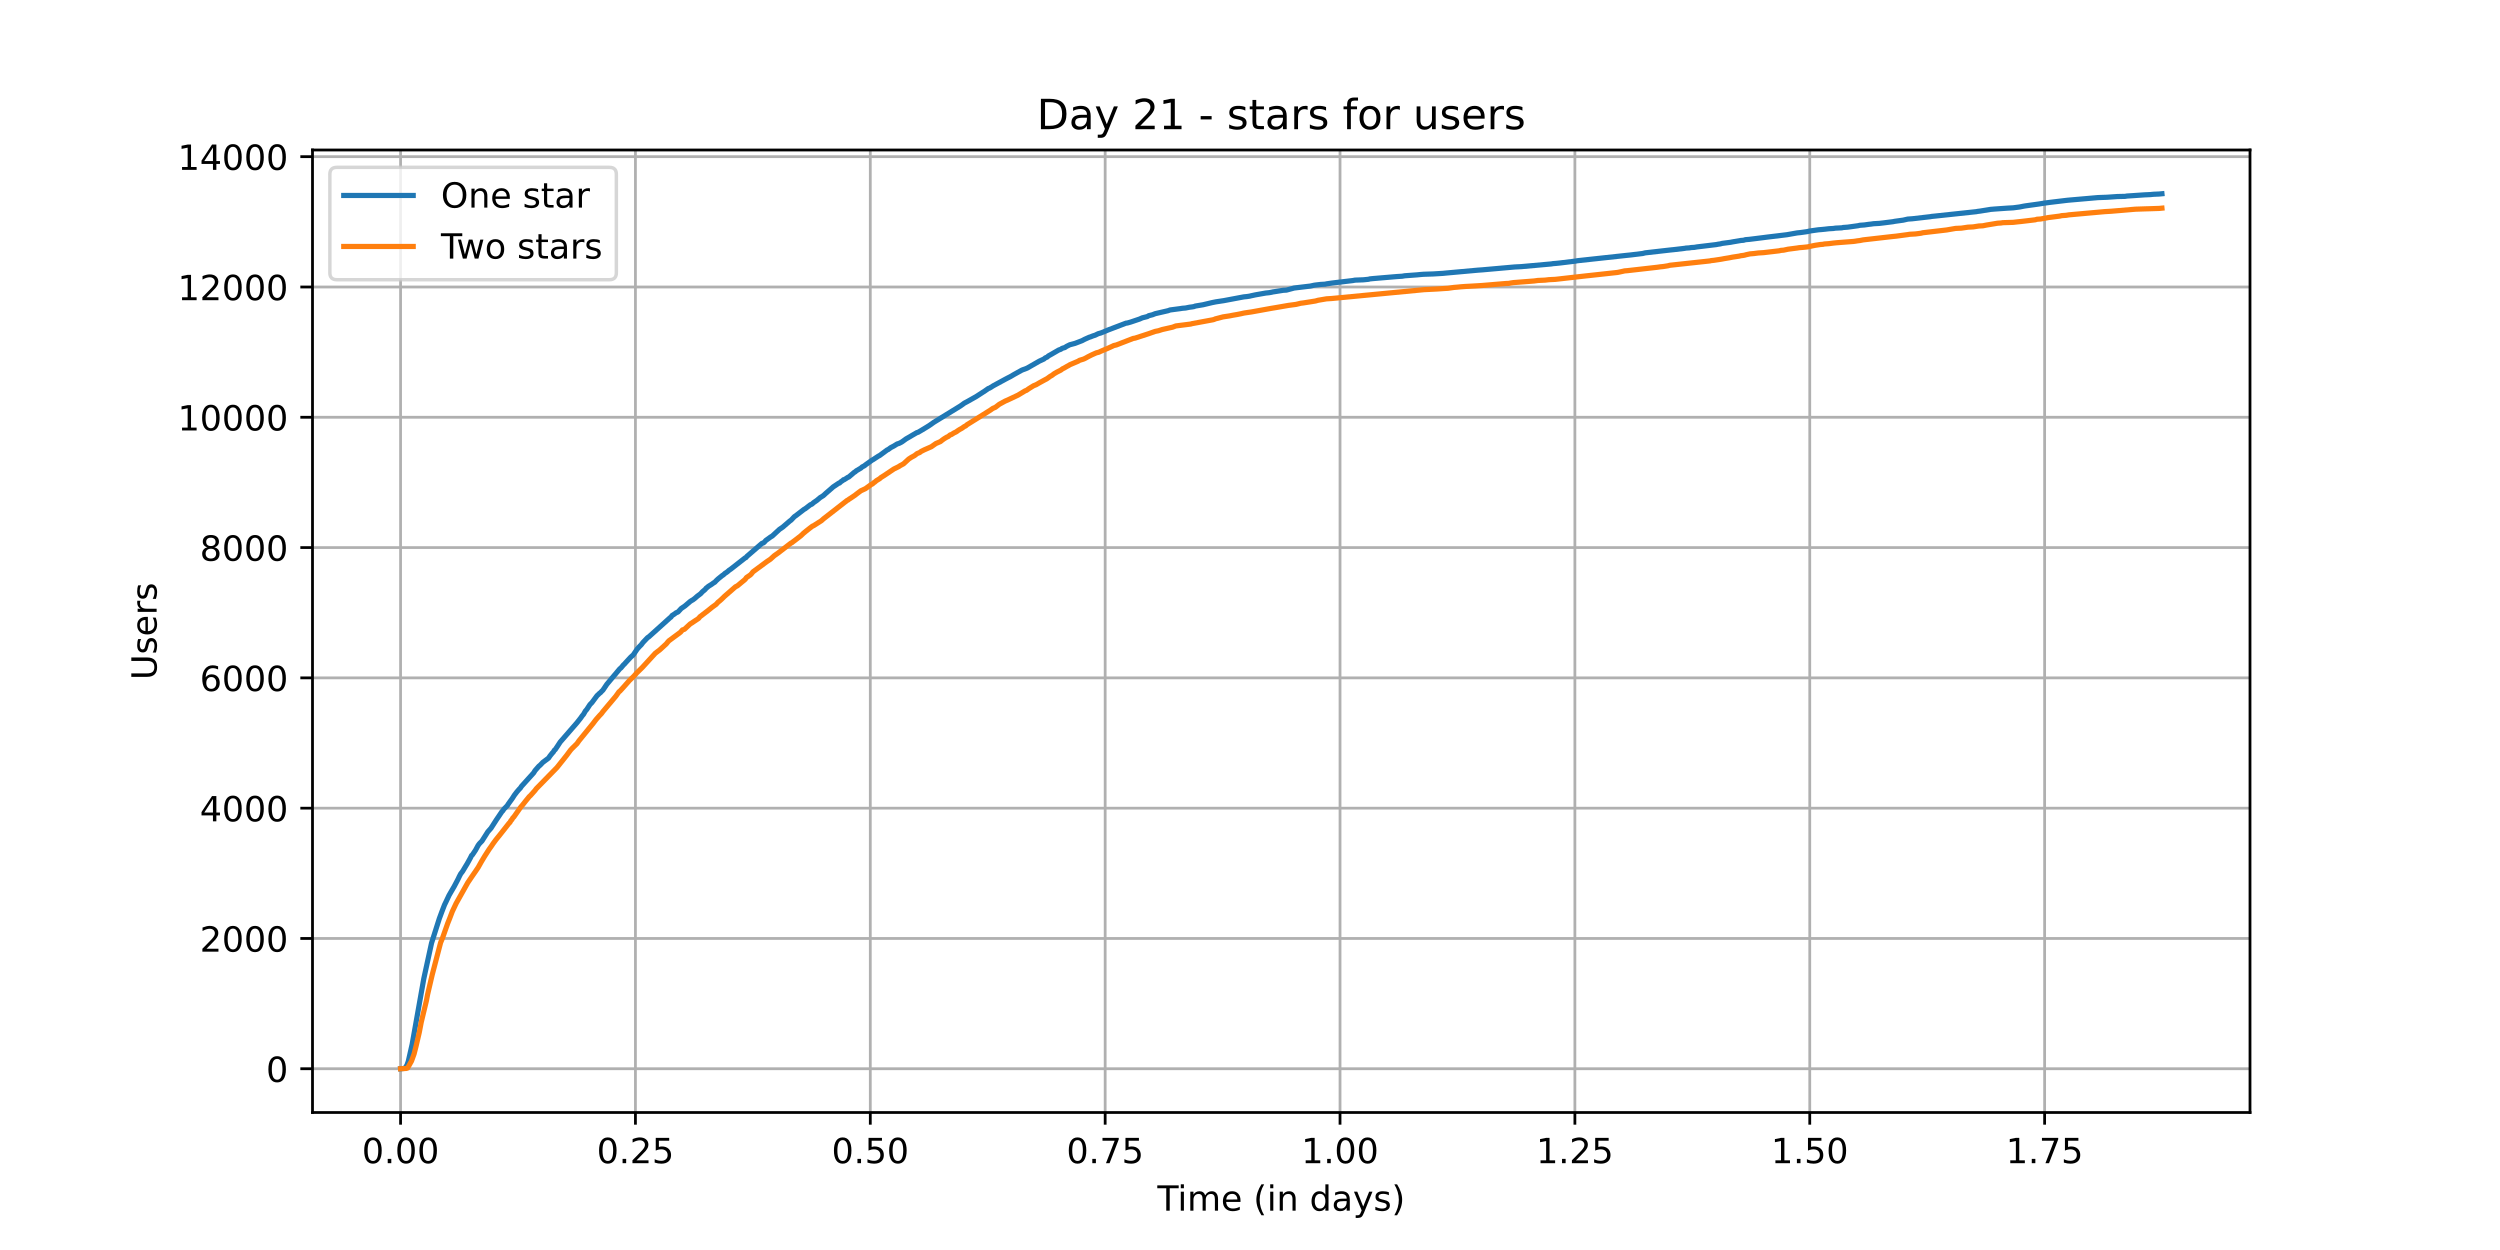 <?xml version="1.0" encoding="utf-8" standalone="no"?>
<!DOCTYPE svg PUBLIC "-//W3C//DTD SVG 1.1//EN"
  "http://www.w3.org/Graphics/SVG/1.1/DTD/svg11.dtd">
<!-- Created with matplotlib (https://matplotlib.org/) -->
<svg height="360pt" version="1.1" viewBox="0 0 720 360" width="720pt" xmlns="http://www.w3.org/2000/svg" xmlns:xlink="http://www.w3.org/1999/xlink">
 <defs>
  <style type="text/css">*{stroke-linecap:butt;stroke-linejoin:round;}</style>
 </defs>
 <g id="figure_1">
  <g id="patch_1">
   <path d="M 0 360 
L 720 360 
L 720 0 
L 0 0 
z
" style="fill:#ffffff;"/>
  </g>
  <g id="axes_1">
   <g id="patch_2">
    <path d="M 90 320.4 
L 648 320.4 
L 648 43.2 
L 90 43.2 
z
" style="fill:#ffffff;"/>
   </g>
   <g id="matplotlib.axis_1">
    <g id="xtick_1">
     <g id="line2d_1">
      <path clip-path="url(#pff029eeca9)" d="M 115.364 320.4 
L 115.364 43.2 
" style="fill:none;stroke:#b0b0b0;stroke-linecap:square;stroke-width:0.8;"/>
     </g>
     <g id="line2d_2">
      <defs>
       <path d="M 0 0 
L 0 3.5 
" id="mf39e1a2fac" style="stroke:#000000;stroke-width:0.8;"/>
      </defs>
      <g>
       <use style="stroke:#000000;stroke-width:0.8;" x="115.364" xlink:href="#mf39e1a2fac" y="320.4"/>
      </g>
     </g>
     <g id="text_1">
      <!-- 0.00 -->
      <g transform="translate(104.231 334.998)scale(0.1 -0.1)">
       <defs>
        <path d="M 31.781 66.406 
Q 24.172 66.406 20.328 58.906 
Q 16.5 51.422 16.5 36.375 
Q 16.5 21.391 20.328 13.891 
Q 24.172 6.391 31.781 6.391 
Q 39.453 6.391 43.281 13.891 
Q 47.125 21.391 47.125 36.375 
Q 47.125 51.422 43.281 58.906 
Q 39.453 66.406 31.781 66.406 
z
M 31.781 74.219 
Q 44.047 74.219 50.516 64.516 
Q 56.984 54.828 56.984 36.375 
Q 56.984 17.969 50.516 8.266 
Q 44.047 -1.422 31.781 -1.422 
Q 19.531 -1.422 13.062 8.266 
Q 6.594 17.969 6.594 36.375 
Q 6.594 54.828 13.062 64.516 
Q 19.531 74.219 31.781 74.219 
z
" id="DejaVuSans-48"/>
        <path d="M 10.688 12.406 
L 21 12.406 
L 21 0 
L 10.688 0 
z
" id="DejaVuSans-46"/>
       </defs>
       <use xlink:href="#DejaVuSans-48"/>
       <use x="63.623" xlink:href="#DejaVuSans-46"/>
       <use x="95.41" xlink:href="#DejaVuSans-48"/>
       <use x="159.033" xlink:href="#DejaVuSans-48"/>
      </g>
     </g>
    </g>
    <g id="xtick_2">
     <g id="line2d_3">
      <path clip-path="url(#pff029eeca9)" d="M 183.005 320.4 
L 183.005 43.2 
" style="fill:none;stroke:#b0b0b0;stroke-linecap:square;stroke-width:0.8;"/>
     </g>
     <g id="line2d_4">
      <g>
       <use style="stroke:#000000;stroke-width:0.8;" x="183.005" xlink:href="#mf39e1a2fac" y="320.4"/>
      </g>
     </g>
     <g id="text_2">
      <!-- 0.25 -->
      <g transform="translate(171.872 334.998)scale(0.1 -0.1)">
       <defs>
        <path d="M 19.188 8.297 
L 53.609 8.297 
L 53.609 0 
L 7.328 0 
L 7.328 8.297 
Q 12.938 14.109 22.625 23.891 
Q 32.328 33.688 34.812 36.531 
Q 39.547 41.844 41.422 45.531 
Q 43.312 49.219 43.312 52.781 
Q 43.312 58.594 39.234 62.25 
Q 35.156 65.922 28.609 65.922 
Q 23.969 65.922 18.812 64.312 
Q 13.672 62.703 7.812 59.422 
L 7.812 69.391 
Q 13.766 71.781 18.938 73 
Q 24.125 74.219 28.422 74.219 
Q 39.75 74.219 46.484 68.547 
Q 53.219 62.891 53.219 53.422 
Q 53.219 48.922 51.531 44.891 
Q 49.859 40.875 45.406 35.406 
Q 44.188 33.984 37.641 27.219 
Q 31.109 20.453 19.188 8.297 
z
" id="DejaVuSans-50"/>
        <path d="M 10.797 72.906 
L 49.516 72.906 
L 49.516 64.594 
L 19.828 64.594 
L 19.828 46.734 
Q 21.969 47.469 24.109 47.828 
Q 26.266 48.188 28.422 48.188 
Q 40.625 48.188 47.75 41.5 
Q 54.891 34.812 54.891 23.391 
Q 54.891 11.625 47.562 5.094 
Q 40.234 -1.422 26.906 -1.422 
Q 22.312 -1.422 17.547 -0.641 
Q 12.797 0.141 7.719 1.703 
L 7.719 11.625 
Q 12.109 9.234 16.797 8.062 
Q 21.484 6.891 26.703 6.891 
Q 35.156 6.891 40.078 11.328 
Q 45.016 15.766 45.016 23.391 
Q 45.016 31 40.078 35.438 
Q 35.156 39.891 26.703 39.891 
Q 22.75 39.891 18.812 39.016 
Q 14.891 38.141 10.797 36.281 
z
" id="DejaVuSans-53"/>
       </defs>
       <use xlink:href="#DejaVuSans-48"/>
       <use x="63.623" xlink:href="#DejaVuSans-46"/>
       <use x="95.41" xlink:href="#DejaVuSans-50"/>
       <use x="159.033" xlink:href="#DejaVuSans-53"/>
      </g>
     </g>
    </g>
    <g id="xtick_3">
     <g id="line2d_5">
      <path clip-path="url(#pff029eeca9)" d="M 250.646 320.4 
L 250.646 43.2 
" style="fill:none;stroke:#b0b0b0;stroke-linecap:square;stroke-width:0.8;"/>
     </g>
     <g id="line2d_6">
      <g>
       <use style="stroke:#000000;stroke-width:0.8;" x="250.646" xlink:href="#mf39e1a2fac" y="320.4"/>
      </g>
     </g>
     <g id="text_3">
      <!-- 0.50 -->
      <g transform="translate(239.513 334.998)scale(0.1 -0.1)">
       <use xlink:href="#DejaVuSans-48"/>
       <use x="63.623" xlink:href="#DejaVuSans-46"/>
       <use x="95.41" xlink:href="#DejaVuSans-53"/>
       <use x="159.033" xlink:href="#DejaVuSans-48"/>
      </g>
     </g>
    </g>
    <g id="xtick_4">
     <g id="line2d_7">
      <path clip-path="url(#pff029eeca9)" d="M 318.287 320.4 
L 318.287 43.2 
" style="fill:none;stroke:#b0b0b0;stroke-linecap:square;stroke-width:0.8;"/>
     </g>
     <g id="line2d_8">
      <g>
       <use style="stroke:#000000;stroke-width:0.8;" x="318.287" xlink:href="#mf39e1a2fac" y="320.4"/>
      </g>
     </g>
     <g id="text_4">
      <!-- 0.75 -->
      <g transform="translate(307.154 334.998)scale(0.1 -0.1)">
       <defs>
        <path d="M 8.203 72.906 
L 55.078 72.906 
L 55.078 68.703 
L 28.609 0 
L 18.312 0 
L 43.219 64.594 
L 8.203 64.594 
z
" id="DejaVuSans-55"/>
       </defs>
       <use xlink:href="#DejaVuSans-48"/>
       <use x="63.623" xlink:href="#DejaVuSans-46"/>
       <use x="95.41" xlink:href="#DejaVuSans-55"/>
       <use x="159.033" xlink:href="#DejaVuSans-53"/>
      </g>
     </g>
    </g>
    <g id="xtick_5">
     <g id="line2d_9">
      <path clip-path="url(#pff029eeca9)" d="M 385.927 320.4 
L 385.927 43.2 
" style="fill:none;stroke:#b0b0b0;stroke-linecap:square;stroke-width:0.8;"/>
     </g>
     <g id="line2d_10">
      <g>
       <use style="stroke:#000000;stroke-width:0.8;" x="385.927" xlink:href="#mf39e1a2fac" y="320.4"/>
      </g>
     </g>
     <g id="text_5">
      <!-- 1.00 -->
      <g transform="translate(374.795 334.998)scale(0.1 -0.1)">
       <defs>
        <path d="M 12.406 8.297 
L 28.516 8.297 
L 28.516 63.922 
L 10.984 60.406 
L 10.984 69.391 
L 28.422 72.906 
L 38.281 72.906 
L 38.281 8.297 
L 54.391 8.297 
L 54.391 0 
L 12.406 0 
z
" id="DejaVuSans-49"/>
       </defs>
       <use xlink:href="#DejaVuSans-49"/>
       <use x="63.623" xlink:href="#DejaVuSans-46"/>
       <use x="95.41" xlink:href="#DejaVuSans-48"/>
       <use x="159.033" xlink:href="#DejaVuSans-48"/>
      </g>
     </g>
    </g>
    <g id="xtick_6">
     <g id="line2d_11">
      <path clip-path="url(#pff029eeca9)" d="M 453.568 320.4 
L 453.568 43.2 
" style="fill:none;stroke:#b0b0b0;stroke-linecap:square;stroke-width:0.8;"/>
     </g>
     <g id="line2d_12">
      <g>
       <use style="stroke:#000000;stroke-width:0.8;" x="453.568" xlink:href="#mf39e1a2fac" y="320.4"/>
      </g>
     </g>
     <g id="text_6">
      <!-- 1.25 -->
      <g transform="translate(442.436 334.998)scale(0.1 -0.1)">
       <use xlink:href="#DejaVuSans-49"/>
       <use x="63.623" xlink:href="#DejaVuSans-46"/>
       <use x="95.41" xlink:href="#DejaVuSans-50"/>
       <use x="159.033" xlink:href="#DejaVuSans-53"/>
      </g>
     </g>
    </g>
    <g id="xtick_7">
     <g id="line2d_13">
      <path clip-path="url(#pff029eeca9)" d="M 521.209 320.4 
L 521.209 43.2 
" style="fill:none;stroke:#b0b0b0;stroke-linecap:square;stroke-width:0.8;"/>
     </g>
     <g id="line2d_14">
      <g>
       <use style="stroke:#000000;stroke-width:0.8;" x="521.209" xlink:href="#mf39e1a2fac" y="320.4"/>
      </g>
     </g>
     <g id="text_7">
      <!-- 1.50 -->
      <g transform="translate(510.077 334.998)scale(0.1 -0.1)">
       <use xlink:href="#DejaVuSans-49"/>
       <use x="63.623" xlink:href="#DejaVuSans-46"/>
       <use x="95.41" xlink:href="#DejaVuSans-53"/>
       <use x="159.033" xlink:href="#DejaVuSans-48"/>
      </g>
     </g>
    </g>
    <g id="xtick_8">
     <g id="line2d_15">
      <path clip-path="url(#pff029eeca9)" d="M 588.85 320.4 
L 588.85 43.2 
" style="fill:none;stroke:#b0b0b0;stroke-linecap:square;stroke-width:0.8;"/>
     </g>
     <g id="line2d_16">
      <g>
       <use style="stroke:#000000;stroke-width:0.8;" x="588.85" xlink:href="#mf39e1a2fac" y="320.4"/>
      </g>
     </g>
     <g id="text_8">
      <!-- 1.75 -->
      <g transform="translate(577.718 334.998)scale(0.1 -0.1)">
       <use xlink:href="#DejaVuSans-49"/>
       <use x="63.623" xlink:href="#DejaVuSans-46"/>
       <use x="95.41" xlink:href="#DejaVuSans-55"/>
       <use x="159.033" xlink:href="#DejaVuSans-53"/>
      </g>
     </g>
    </g>
    <g id="text_9">
     <!-- Time (in days) -->
     <g transform="translate(333.327 348.677)scale(0.1 -0.1)">
      <defs>
       <path d="M -0.297 72.906 
L 61.375 72.906 
L 61.375 64.594 
L 35.5 64.594 
L 35.5 0 
L 25.594 0 
L 25.594 64.594 
L -0.297 64.594 
z
" id="DejaVuSans-84"/>
       <path d="M 9.422 54.688 
L 18.406 54.688 
L 18.406 0 
L 9.422 0 
z
M 9.422 75.984 
L 18.406 75.984 
L 18.406 64.594 
L 9.422 64.594 
z
" id="DejaVuSans-105"/>
       <path d="M 52 44.188 
Q 55.375 50.25 60.062 53.125 
Q 64.75 56 71.094 56 
Q 79.641 56 84.281 50.016 
Q 88.922 44.047 88.922 33.016 
L 88.922 0 
L 79.891 0 
L 79.891 32.719 
Q 79.891 40.578 77.094 44.375 
Q 74.312 48.188 68.609 48.188 
Q 61.625 48.188 57.562 43.547 
Q 53.516 38.922 53.516 30.906 
L 53.516 0 
L 44.484 0 
L 44.484 32.719 
Q 44.484 40.625 41.703 44.406 
Q 38.922 48.188 33.109 48.188 
Q 26.219 48.188 22.156 43.531 
Q 18.109 38.875 18.109 30.906 
L 18.109 0 
L 9.078 0 
L 9.078 54.688 
L 18.109 54.688 
L 18.109 46.188 
Q 21.188 51.219 25.484 53.609 
Q 29.781 56 35.688 56 
Q 41.656 56 45.828 52.969 
Q 50 49.953 52 44.188 
z
" id="DejaVuSans-109"/>
       <path d="M 56.203 29.594 
L 56.203 25.203 
L 14.891 25.203 
Q 15.484 15.922 20.484 11.062 
Q 25.484 6.203 34.422 6.203 
Q 39.594 6.203 44.453 7.469 
Q 49.312 8.734 54.109 11.281 
L 54.109 2.781 
Q 49.266 0.734 44.188 -0.344 
Q 39.109 -1.422 33.891 -1.422 
Q 20.797 -1.422 13.156 6.188 
Q 5.516 13.812 5.516 26.812 
Q 5.516 40.234 12.766 48.109 
Q 20.016 56 32.328 56 
Q 43.359 56 49.781 48.891 
Q 56.203 41.797 56.203 29.594 
z
M 47.219 32.234 
Q 47.125 39.594 43.094 43.984 
Q 39.062 48.391 32.422 48.391 
Q 24.906 48.391 20.391 44.141 
Q 15.875 39.891 15.188 32.172 
z
" id="DejaVuSans-101"/>
       <path id="DejaVuSans-32"/>
       <path d="M 31 75.875 
Q 24.469 64.656 21.281 53.656 
Q 18.109 42.672 18.109 31.391 
Q 18.109 20.125 21.312 9.062 
Q 24.516 -2 31 -13.188 
L 23.188 -13.188 
Q 15.875 -1.703 12.234 9.375 
Q 8.594 20.453 8.594 31.391 
Q 8.594 42.281 12.203 53.312 
Q 15.828 64.359 23.188 75.875 
z
" id="DejaVuSans-40"/>
       <path d="M 54.891 33.016 
L 54.891 0 
L 45.906 0 
L 45.906 32.719 
Q 45.906 40.484 42.875 44.328 
Q 39.844 48.188 33.797 48.188 
Q 26.516 48.188 22.312 43.547 
Q 18.109 38.922 18.109 30.906 
L 18.109 0 
L 9.078 0 
L 9.078 54.688 
L 18.109 54.688 
L 18.109 46.188 
Q 21.344 51.125 25.703 53.562 
Q 30.078 56 35.797 56 
Q 45.219 56 50.047 50.172 
Q 54.891 44.344 54.891 33.016 
z
" id="DejaVuSans-110"/>
       <path d="M 45.406 46.391 
L 45.406 75.984 
L 54.391 75.984 
L 54.391 0 
L 45.406 0 
L 45.406 8.203 
Q 42.578 3.328 38.25 0.953 
Q 33.938 -1.422 27.875 -1.422 
Q 17.969 -1.422 11.734 6.484 
Q 5.516 14.406 5.516 27.297 
Q 5.516 40.188 11.734 48.094 
Q 17.969 56 27.875 56 
Q 33.938 56 38.25 53.625 
Q 42.578 51.266 45.406 46.391 
z
M 14.797 27.297 
Q 14.797 17.391 18.875 11.75 
Q 22.953 6.109 30.078 6.109 
Q 37.203 6.109 41.297 11.75 
Q 45.406 17.391 45.406 27.297 
Q 45.406 37.203 41.297 42.844 
Q 37.203 48.484 30.078 48.484 
Q 22.953 48.484 18.875 42.844 
Q 14.797 37.203 14.797 27.297 
z
" id="DejaVuSans-100"/>
       <path d="M 34.281 27.484 
Q 23.391 27.484 19.188 25 
Q 14.984 22.516 14.984 16.5 
Q 14.984 11.719 18.141 8.906 
Q 21.297 6.109 26.703 6.109 
Q 34.188 6.109 38.703 11.406 
Q 43.219 16.703 43.219 25.484 
L 43.219 27.484 
z
M 52.203 31.203 
L 52.203 0 
L 43.219 0 
L 43.219 8.297 
Q 40.141 3.328 35.547 0.953 
Q 30.953 -1.422 24.312 -1.422 
Q 15.922 -1.422 10.953 3.297 
Q 6 8.016 6 15.922 
Q 6 25.141 12.172 29.828 
Q 18.359 34.516 30.609 34.516 
L 43.219 34.516 
L 43.219 35.406 
Q 43.219 41.609 39.141 45 
Q 35.062 48.391 27.688 48.391 
Q 23 48.391 18.547 47.266 
Q 14.109 46.141 10.016 43.891 
L 10.016 52.203 
Q 14.938 54.109 19.578 55.047 
Q 24.219 56 28.609 56 
Q 40.484 56 46.344 49.844 
Q 52.203 43.703 52.203 31.203 
z
" id="DejaVuSans-97"/>
       <path d="M 32.172 -5.078 
Q 28.375 -14.844 24.75 -17.812 
Q 21.141 -20.797 15.094 -20.797 
L 7.906 -20.797 
L 7.906 -13.281 
L 13.188 -13.281 
Q 16.891 -13.281 18.938 -11.516 
Q 21 -9.766 23.484 -3.219 
L 25.094 0.875 
L 2.984 54.688 
L 12.5 54.688 
L 29.594 11.922 
L 46.688 54.688 
L 56.203 54.688 
z
" id="DejaVuSans-121"/>
       <path d="M 44.281 53.078 
L 44.281 44.578 
Q 40.484 46.531 36.375 47.5 
Q 32.281 48.484 27.875 48.484 
Q 21.188 48.484 17.844 46.438 
Q 14.5 44.391 14.5 40.281 
Q 14.5 37.156 16.891 35.375 
Q 19.281 33.594 26.516 31.984 
L 29.594 31.297 
Q 39.156 29.25 43.188 25.516 
Q 47.219 21.781 47.219 15.094 
Q 47.219 7.469 41.188 3.016 
Q 35.156 -1.422 24.609 -1.422 
Q 20.219 -1.422 15.453 -0.562 
Q 10.688 0.297 5.422 2 
L 5.422 11.281 
Q 10.406 8.688 15.234 7.391 
Q 20.062 6.109 24.812 6.109 
Q 31.156 6.109 34.562 8.281 
Q 37.984 10.453 37.984 14.406 
Q 37.984 18.062 35.516 20.016 
Q 33.062 21.969 24.703 23.781 
L 21.578 24.516 
Q 13.234 26.266 9.516 29.906 
Q 5.812 33.547 5.812 39.891 
Q 5.812 47.609 11.281 51.797 
Q 16.75 56 26.812 56 
Q 31.781 56 36.172 55.266 
Q 40.578 54.547 44.281 53.078 
z
" id="DejaVuSans-115"/>
       <path d="M 8.016 75.875 
L 15.828 75.875 
Q 23.141 64.359 26.781 53.312 
Q 30.422 42.281 30.422 31.391 
Q 30.422 20.453 26.781 9.375 
Q 23.141 -1.703 15.828 -13.188 
L 8.016 -13.188 
Q 14.5 -2 17.703 9.062 
Q 20.906 20.125 20.906 31.391 
Q 20.906 42.672 17.703 53.656 
Q 14.5 64.656 8.016 75.875 
z
" id="DejaVuSans-41"/>
      </defs>
      <use xlink:href="#DejaVuSans-84"/>
      <use x="57.959" xlink:href="#DejaVuSans-105"/>
      <use x="85.742" xlink:href="#DejaVuSans-109"/>
      <use x="183.154" xlink:href="#DejaVuSans-101"/>
      <use x="244.678" xlink:href="#DejaVuSans-32"/>
      <use x="276.465" xlink:href="#DejaVuSans-40"/>
      <use x="315.479" xlink:href="#DejaVuSans-105"/>
      <use x="343.262" xlink:href="#DejaVuSans-110"/>
      <use x="406.641" xlink:href="#DejaVuSans-32"/>
      <use x="438.428" xlink:href="#DejaVuSans-100"/>
      <use x="501.904" xlink:href="#DejaVuSans-97"/>
      <use x="563.184" xlink:href="#DejaVuSans-121"/>
      <use x="622.363" xlink:href="#DejaVuSans-115"/>
      <use x="674.463" xlink:href="#DejaVuSans-41"/>
     </g>
    </g>
   </g>
   <g id="matplotlib.axis_2">
    <g id="ytick_1">
     <g id="line2d_17">
      <path clip-path="url(#pff029eeca9)" d="M 90 307.8 
L 648 307.8 
" style="fill:none;stroke:#b0b0b0;stroke-linecap:square;stroke-width:0.8;"/>
     </g>
     <g id="line2d_18">
      <defs>
       <path d="M 0 0 
L -3.5 0 
" id="ma359868585" style="stroke:#000000;stroke-width:0.8;"/>
      </defs>
      <g>
       <use style="stroke:#000000;stroke-width:0.8;" x="90" xlink:href="#ma359868585" y="307.8"/>
      </g>
     </g>
     <g id="text_10">
      <!-- 0 -->
      <g transform="translate(76.638 311.599)scale(0.1 -0.1)">
       <use xlink:href="#DejaVuSans-48"/>
      </g>
     </g>
    </g>
    <g id="ytick_2">
     <g id="line2d_19">
      <path clip-path="url(#pff029eeca9)" d="M 90 270.275 
L 648 270.275 
" style="fill:none;stroke:#b0b0b0;stroke-linecap:square;stroke-width:0.8;"/>
     </g>
     <g id="line2d_20">
      <g>
       <use style="stroke:#000000;stroke-width:0.8;" x="90" xlink:href="#ma359868585" y="270.275"/>
      </g>
     </g>
     <g id="text_11">
      <!-- 2000 -->
      <g transform="translate(57.55 274.074)scale(0.1 -0.1)">
       <use xlink:href="#DejaVuSans-50"/>
       <use x="63.623" xlink:href="#DejaVuSans-48"/>
       <use x="127.246" xlink:href="#DejaVuSans-48"/>
       <use x="190.869" xlink:href="#DejaVuSans-48"/>
      </g>
     </g>
    </g>
    <g id="ytick_3">
     <g id="line2d_21">
      <path clip-path="url(#pff029eeca9)" d="M 90 232.75 
L 648 232.75 
" style="fill:none;stroke:#b0b0b0;stroke-linecap:square;stroke-width:0.8;"/>
     </g>
     <g id="line2d_22">
      <g>
       <use style="stroke:#000000;stroke-width:0.8;" x="90" xlink:href="#ma359868585" y="232.75"/>
      </g>
     </g>
     <g id="text_12">
      <!-- 4000 -->
      <g transform="translate(57.55 236.549)scale(0.1 -0.1)">
       <defs>
        <path d="M 37.797 64.312 
L 12.891 25.391 
L 37.797 25.391 
z
M 35.203 72.906 
L 47.609 72.906 
L 47.609 25.391 
L 58.016 25.391 
L 58.016 17.188 
L 47.609 17.188 
L 47.609 0 
L 37.797 0 
L 37.797 17.188 
L 4.891 17.188 
L 4.891 26.703 
z
" id="DejaVuSans-52"/>
       </defs>
       <use xlink:href="#DejaVuSans-52"/>
       <use x="63.623" xlink:href="#DejaVuSans-48"/>
       <use x="127.246" xlink:href="#DejaVuSans-48"/>
       <use x="190.869" xlink:href="#DejaVuSans-48"/>
      </g>
     </g>
    </g>
    <g id="ytick_4">
     <g id="line2d_23">
      <path clip-path="url(#pff029eeca9)" d="M 90 195.225 
L 648 195.225 
" style="fill:none;stroke:#b0b0b0;stroke-linecap:square;stroke-width:0.8;"/>
     </g>
     <g id="line2d_24">
      <g>
       <use style="stroke:#000000;stroke-width:0.8;" x="90" xlink:href="#ma359868585" y="195.225"/>
      </g>
     </g>
     <g id="text_13">
      <!-- 6000 -->
      <g transform="translate(57.55 199.024)scale(0.1 -0.1)">
       <defs>
        <path d="M 33.016 40.375 
Q 26.375 40.375 22.484 35.828 
Q 18.609 31.297 18.609 23.391 
Q 18.609 15.531 22.484 10.953 
Q 26.375 6.391 33.016 6.391 
Q 39.656 6.391 43.531 10.953 
Q 47.406 15.531 47.406 23.391 
Q 47.406 31.297 43.531 35.828 
Q 39.656 40.375 33.016 40.375 
z
M 52.594 71.297 
L 52.594 62.312 
Q 48.875 64.062 45.094 64.984 
Q 41.312 65.922 37.594 65.922 
Q 27.828 65.922 22.672 59.328 
Q 17.531 52.734 16.797 39.406 
Q 19.672 43.656 24.016 45.922 
Q 28.375 48.188 33.594 48.188 
Q 44.578 48.188 50.953 41.516 
Q 57.328 34.859 57.328 23.391 
Q 57.328 12.156 50.688 5.359 
Q 44.047 -1.422 33.016 -1.422 
Q 20.359 -1.422 13.672 8.266 
Q 6.984 17.969 6.984 36.375 
Q 6.984 53.656 15.188 63.938 
Q 23.391 74.219 37.203 74.219 
Q 40.922 74.219 44.703 73.484 
Q 48.484 72.75 52.594 71.297 
z
" id="DejaVuSans-54"/>
       </defs>
       <use xlink:href="#DejaVuSans-54"/>
       <use x="63.623" xlink:href="#DejaVuSans-48"/>
       <use x="127.246" xlink:href="#DejaVuSans-48"/>
       <use x="190.869" xlink:href="#DejaVuSans-48"/>
      </g>
     </g>
    </g>
    <g id="ytick_5">
     <g id="line2d_25">
      <path clip-path="url(#pff029eeca9)" d="M 90 157.699 
L 648 157.699 
" style="fill:none;stroke:#b0b0b0;stroke-linecap:square;stroke-width:0.8;"/>
     </g>
     <g id="line2d_26">
      <g>
       <use style="stroke:#000000;stroke-width:0.8;" x="90" xlink:href="#ma359868585" y="157.699"/>
      </g>
     </g>
     <g id="text_14">
      <!-- 8000 -->
      <g transform="translate(57.55 161.499)scale(0.1 -0.1)">
       <defs>
        <path d="M 31.781 34.625 
Q 24.75 34.625 20.719 30.859 
Q 16.703 27.094 16.703 20.516 
Q 16.703 13.922 20.719 10.156 
Q 24.75 6.391 31.781 6.391 
Q 38.812 6.391 42.859 10.172 
Q 46.922 13.969 46.922 20.516 
Q 46.922 27.094 42.891 30.859 
Q 38.875 34.625 31.781 34.625 
z
M 21.922 38.812 
Q 15.578 40.375 12.031 44.719 
Q 8.5 49.078 8.5 55.328 
Q 8.5 64.062 14.719 69.141 
Q 20.953 74.219 31.781 74.219 
Q 42.672 74.219 48.875 69.141 
Q 55.078 64.062 55.078 55.328 
Q 55.078 49.078 51.531 44.719 
Q 48 40.375 41.703 38.812 
Q 48.828 37.156 52.797 32.312 
Q 56.781 27.484 56.781 20.516 
Q 56.781 9.906 50.312 4.234 
Q 43.844 -1.422 31.781 -1.422 
Q 19.734 -1.422 13.25 4.234 
Q 6.781 9.906 6.781 20.516 
Q 6.781 27.484 10.781 32.312 
Q 14.797 37.156 21.922 38.812 
z
M 18.312 54.391 
Q 18.312 48.734 21.844 45.562 
Q 25.391 42.391 31.781 42.391 
Q 38.141 42.391 41.719 45.562 
Q 45.312 48.734 45.312 54.391 
Q 45.312 60.062 41.719 63.234 
Q 38.141 66.406 31.781 66.406 
Q 25.391 66.406 21.844 63.234 
Q 18.312 60.062 18.312 54.391 
z
" id="DejaVuSans-56"/>
       </defs>
       <use xlink:href="#DejaVuSans-56"/>
       <use x="63.623" xlink:href="#DejaVuSans-48"/>
       <use x="127.246" xlink:href="#DejaVuSans-48"/>
       <use x="190.869" xlink:href="#DejaVuSans-48"/>
      </g>
     </g>
    </g>
    <g id="ytick_6">
     <g id="line2d_27">
      <path clip-path="url(#pff029eeca9)" d="M 90 120.174 
L 648 120.174 
" style="fill:none;stroke:#b0b0b0;stroke-linecap:square;stroke-width:0.8;"/>
     </g>
     <g id="line2d_28">
      <g>
       <use style="stroke:#000000;stroke-width:0.8;" x="90" xlink:href="#ma359868585" y="120.174"/>
      </g>
     </g>
     <g id="text_15">
      <!-- 10000 -->
      <g transform="translate(51.188 123.974)scale(0.1 -0.1)">
       <use xlink:href="#DejaVuSans-49"/>
       <use x="63.623" xlink:href="#DejaVuSans-48"/>
       <use x="127.246" xlink:href="#DejaVuSans-48"/>
       <use x="190.869" xlink:href="#DejaVuSans-48"/>
       <use x="254.492" xlink:href="#DejaVuSans-48"/>
      </g>
     </g>
    </g>
    <g id="ytick_7">
     <g id="line2d_29">
      <path clip-path="url(#pff029eeca9)" d="M 90 82.649 
L 648 82.649 
" style="fill:none;stroke:#b0b0b0;stroke-linecap:square;stroke-width:0.8;"/>
     </g>
     <g id="line2d_30">
      <g>
       <use style="stroke:#000000;stroke-width:0.8;" x="90" xlink:href="#ma359868585" y="82.649"/>
      </g>
     </g>
     <g id="text_16">
      <!-- 12000 -->
      <g transform="translate(51.188 86.448)scale(0.1 -0.1)">
       <use xlink:href="#DejaVuSans-49"/>
       <use x="63.623" xlink:href="#DejaVuSans-50"/>
       <use x="127.246" xlink:href="#DejaVuSans-48"/>
       <use x="190.869" xlink:href="#DejaVuSans-48"/>
       <use x="254.492" xlink:href="#DejaVuSans-48"/>
      </g>
     </g>
    </g>
    <g id="ytick_8">
     <g id="line2d_31">
      <path clip-path="url(#pff029eeca9)" d="M 90 45.124 
L 648 45.124 
" style="fill:none;stroke:#b0b0b0;stroke-linecap:square;stroke-width:0.8;"/>
     </g>
     <g id="line2d_32">
      <g>
       <use style="stroke:#000000;stroke-width:0.8;" x="90" xlink:href="#ma359868585" y="45.124"/>
      </g>
     </g>
     <g id="text_17">
      <!-- 14000 -->
      <g transform="translate(51.188 48.923)scale(0.1 -0.1)">
       <use xlink:href="#DejaVuSans-49"/>
       <use x="63.623" xlink:href="#DejaVuSans-52"/>
       <use x="127.246" xlink:href="#DejaVuSans-48"/>
       <use x="190.869" xlink:href="#DejaVuSans-48"/>
       <use x="254.492" xlink:href="#DejaVuSans-48"/>
      </g>
     </g>
    </g>
    <g id="text_18">
     <!-- Users -->
     <g transform="translate(45.108 195.801)rotate(-90)scale(0.1 -0.1)">
      <defs>
       <path d="M 8.688 72.906 
L 18.609 72.906 
L 18.609 28.609 
Q 18.609 16.891 22.844 11.734 
Q 27.094 6.594 36.625 6.594 
Q 46.094 6.594 50.344 11.734 
Q 54.594 16.891 54.594 28.609 
L 54.594 72.906 
L 64.5 72.906 
L 64.5 27.391 
Q 64.5 13.141 57.438 5.859 
Q 50.391 -1.422 36.625 -1.422 
Q 22.797 -1.422 15.734 5.859 
Q 8.688 13.141 8.688 27.391 
z
" id="DejaVuSans-85"/>
       <path d="M 41.109 46.297 
Q 39.594 47.172 37.812 47.578 
Q 36.031 48 33.891 48 
Q 26.266 48 22.188 43.047 
Q 18.109 38.094 18.109 28.812 
L 18.109 0 
L 9.078 0 
L 9.078 54.688 
L 18.109 54.688 
L 18.109 46.188 
Q 20.953 51.172 25.484 53.578 
Q 30.031 56 36.531 56 
Q 37.453 56 38.578 55.875 
Q 39.703 55.766 41.062 55.516 
z
" id="DejaVuSans-114"/>
      </defs>
      <use xlink:href="#DejaVuSans-85"/>
      <use x="73.193" xlink:href="#DejaVuSans-115"/>
      <use x="125.293" xlink:href="#DejaVuSans-101"/>
      <use x="186.816" xlink:href="#DejaVuSans-114"/>
      <use x="227.93" xlink:href="#DejaVuSans-115"/>
     </g>
    </g>
   </g>
   <g id="line2d_33">
    <path clip-path="url(#pff029eeca9)" d="M 115.364 307.8 
L 116.466 307.706 
L 116.651 307.631 
L 117.211 306.731 
L 117.584 305.68 
L 118.699 300.764 
L 122.053 281.851 
L 124.288 271.588 
L 126.524 264.552 
L 127.267 262.545 
L 128.012 260.612 
L 128.385 259.843 
L 129.315 257.873 
L 129.875 256.897 
L 130.805 255.302 
L 131.55 253.895 
L 131.923 253.182 
L 132.296 252.394 
L 132.668 251.681 
L 133.226 250.949 
L 134.156 249.392 
L 134.529 248.792 
L 135.462 247.103 
L 135.831 246.353 
L 136.019 246.24 
L 136.949 244.852 
L 137.695 243.482 
L 138.067 242.975 
L 138.813 242.206 
L 139.37 241.324 
L 139.743 240.743 
L 140.488 239.561 
L 141.418 238.51 
L 142.909 236.183 
L 144.584 233.707 
L 144.769 233.557 
L 145.141 232.994 
L 146.075 232.056 
L 146.444 231.474 
L 147.562 229.917 
L 148.123 229.035 
L 148.865 228.059 
L 149.237 227.628 
L 149.61 227.196 
L 149.798 227.046 
L 150.171 226.483 
L 153.706 222.562 
L 154.079 221.943 
L 155.197 220.667 
L 155.569 220.366 
L 156.315 219.578 
L 157.99 218.321 
L 158.363 217.758 
L 159.108 216.82 
L 159.293 216.67 
L 159.665 216.051 
L 159.85 215.957 
L 160.595 214.85 
L 161.341 213.706 
L 166.182 208.133 
L 167.3 206.707 
L 167.673 206.163 
L 168.045 205.732 
L 168.603 204.756 
L 168.975 204.343 
L 169.905 202.917 
L 170.463 202.354 
L 171.953 200.347 
L 172.326 200.009 
L 172.699 199.634 
L 172.884 199.54 
L 173.256 199.127 
L 173.629 198.771 
L 174.762 197.082 
L 178.486 192.635 
L 178.858 192.335 
L 179.604 191.435 
L 179.789 191.303 
L 180.161 190.872 
L 181.652 189.258 
L 182.397 188.583 
L 183.512 186.932 
L 184.257 186.106 
L 184.63 185.75 
L 185.187 185.018 
L 186.493 183.648 
L 186.866 183.404 
L 193.013 177.869 
L 193.198 177.775 
L 193.57 177.25 
L 193.943 177.044 
L 194.688 176.5 
L 195.061 176.331 
L 195.246 176.274 
L 196.176 175.261 
L 197.294 174.492 
L 198.784 173.216 
L 199.157 172.972 
L 199.53 172.766 
L 200.087 172.353 
L 200.832 171.696 
L 201.762 171.002 
L 202.32 170.402 
L 203.065 169.783 
L 203.438 169.314 
L 203.626 169.22 
L 203.998 168.882 
L 204.928 168.3 
L 205.486 167.888 
L 205.858 167.681 
L 206.231 167.268 
L 206.789 166.743 
L 208.091 165.692 
L 208.279 165.599 
L 208.837 165.092 
L 209.209 164.867 
L 209.582 164.585 
L 209.955 164.248 
L 210.512 163.872 
L 214.608 160.664 
L 214.796 160.608 
L 215.168 160.176 
L 215.726 159.707 
L 219.449 156.48 
L 219.822 156.386 
L 220.195 156.067 
L 220.567 155.636 
L 221.497 154.979 
L 221.87 154.697 
L 222.427 154.36 
L 224.475 152.465 
L 225.409 151.827 
L 227.457 150.063 
L 227.829 149.8 
L 228.759 148.825 
L 229.505 148.281 
L 231.553 146.705 
L 231.925 146.498 
L 233.413 145.354 
L 233.785 145.222 
L 234.346 144.735 
L 235.276 144.097 
L 236.206 143.309 
L 237.136 142.727 
L 237.881 142.033 
L 239.557 140.588 
L 239.929 140.25 
L 241.605 139.125 
L 241.793 139.106 
L 242.165 138.749 
L 242.723 138.374 
L 242.911 138.168 
L 243.095 138.168 
L 244.213 137.455 
L 244.398 137.417 
L 246.074 135.991 
L 246.261 135.916 
L 246.634 135.578 
L 247.937 134.809 
L 248.309 134.471 
L 248.867 134.19 
L 249.427 133.758 
L 249.8 133.496 
L 250.357 133.102 
L 251.103 132.558 
L 251.475 132.351 
L 252.963 131.376 
L 253.336 131.188 
L 255.571 129.537 
L 255.756 129.499 
L 256.502 128.936 
L 257.435 128.449 
L 258.365 127.867 
L 258.922 127.698 
L 259.483 127.417 
L 259.855 127.192 
L 260.97 126.385 
L 262.088 125.747 
L 262.646 125.409 
L 264.136 124.546 
L 264.324 124.546 
L 265.439 123.889 
L 266.745 123.101 
L 267.675 122.52 
L 268.978 121.6 
L 276.615 116.91 
L 277.733 116.103 
L 278.479 115.709 
L 278.851 115.502 
L 280.714 114.452 
L 281.087 114.245 
L 283.693 112.557 
L 284.626 111.9 
L 284.998 111.769 
L 286.116 111.075 
L 289.47 109.255 
L 290.216 108.861 
L 290.961 108.485 
L 292.076 107.829 
L 294.312 106.59 
L 295.805 106.027 
L 299.344 104.001 
L 300.647 103.401 
L 301.019 103.082 
L 301.58 102.838 
L 301.952 102.5 
L 302.698 102.087 
L 304.931 100.793 
L 305.491 100.605 
L 305.864 100.342 
L 306.421 100.155 
L 306.609 100.136 
L 307.166 99.761 
L 307.727 99.479 
L 308.1 99.292 
L 309.587 98.898 
L 310.52 98.541 
L 311.638 98.11 
L 312.384 97.716 
L 313.686 97.134 
L 314.059 97.021 
L 314.804 96.721 
L 315.365 96.552 
L 316.295 96.102 
L 317.04 95.896 
L 318.158 95.445 
L 319.088 95.051 
L 324.305 93.062 
L 324.678 93.025 
L 325.608 92.762 
L 328.217 91.88 
L 328.962 91.543 
L 330.449 91.167 
L 330.822 90.924 
L 331.94 90.642 
L 332.685 90.342 
L 336.409 89.479 
L 336.969 89.272 
L 339.947 88.878 
L 340.508 88.785 
L 341.438 88.71 
L 342.556 88.484 
L 343.301 88.391 
L 343.859 88.297 
L 344.231 88.147 
L 344.792 88.053 
L 346.467 87.771 
L 349.076 87.152 
L 350.194 86.927 
L 352.43 86.589 
L 358.204 85.501 
L 359.134 85.407 
L 359.879 85.295 
L 360.252 85.201 
L 361.555 84.919 
L 364.533 84.394 
L 365.463 84.3 
L 366.208 84.169 
L 366.581 84.075 
L 367.326 83.963 
L 369.562 83.606 
L 370.492 83.55 
L 372.725 82.949 
L 377.382 82.387 
L 378.499 82.143 
L 379.057 82.068 
L 380.36 81.917 
L 381.665 81.842 
L 382.038 81.749 
L 383.713 81.505 
L 389.67 80.792 
L 390.23 80.679 
L 392.651 80.585 
L 393.393 80.51 
L 394.138 80.435 
L 394.511 80.323 
L 395.441 80.229 
L 402.33 79.647 
L 403.821 79.553 
L 404.566 79.422 
L 408.105 79.159 
L 409.035 79.066 
L 409.968 78.991 
L 412.758 78.897 
L 415.552 78.728 
L 416.485 78.634 
L 425.607 77.808 
L 426.91 77.715 
L 436.22 76.889 
L 438.083 76.795 
L 446.833 76.007 
L 447.205 75.932 
L 448.135 75.857 
L 449.068 75.763 
L 453.722 75.2 
L 454.282 75.088 
L 468.431 73.549 
L 469.549 73.437 
L 473.084 73.005 
L 473.829 72.818 
L 480.904 72.011 
L 482.021 71.898 
L 485.187 71.523 
L 485.56 71.448 
L 486.49 71.392 
L 487.051 71.298 
L 487.981 71.242 
L 488.726 71.11 
L 494.31 70.435 
L 494.87 70.322 
L 495.428 70.247 
L 495.988 70.097 
L 498.406 69.778 
L 498.966 69.666 
L 501.387 69.253 
L 502.132 69.196 
L 502.69 69.028 
L 503.807 68.934 
L 507.719 68.446 
L 509.021 68.277 
L 514.608 67.602 
L 517.589 67.076 
L 518.519 66.982 
L 520.383 66.72 
L 521.313 66.513 
L 521.873 66.438 
L 523.176 66.251 
L 523.733 66.176 
L 524.667 66.101 
L 525.597 66.007 
L 526.715 65.875 
L 528.017 65.8 
L 528.578 65.707 
L 530.438 65.613 
L 530.811 65.519 
L 532.116 65.425 
L 535.095 65.012 
L 535.652 64.881 
L 536.958 64.787 
L 538.261 64.6 
L 538.818 64.543 
L 539.563 64.431 
L 541.242 64.337 
L 542.357 64.206 
L 545.153 63.849 
L 545.71 63.737 
L 548.131 63.399 
L 549.437 63.099 
L 550.74 63.005 
L 555.954 62.404 
L 556.326 62.329 
L 557.26 62.236 
L 569.178 60.96 
L 569.551 60.885 
L 570.296 60.791 
L 573.277 60.303 
L 574.395 60.209 
L 578.122 59.947 
L 579.797 59.853 
L 581.1 59.684 
L 581.66 59.609 
L 582.778 59.384 
L 583.336 59.29 
L 585.76 58.952 
L 587.247 58.746 
L 588.738 58.502 
L 590.416 58.277 
L 595.257 57.695 
L 595.815 57.639 
L 604.198 56.907 
L 606.807 56.813 
L 609.785 56.607 
L 612.02 56.551 
L 612.578 56.457 
L 614.069 56.363 
L 617.607 56.119 
L 619.286 56.044 
L 620.216 55.95 
L 621.891 55.875 
L 622.636 55.8 
L 622.636 55.8 
" style="fill:none;stroke:#1f77b4;stroke-linecap:square;stroke-width:1.5;"/>
   </g>
   <g id="line2d_34">
    <path clip-path="url(#pff029eeca9)" d="M 115.364 307.8 
L 117.023 307.706 
L 117.396 307.575 
L 118.514 305.586 
L 119.259 303.522 
L 119.817 301.327 
L 120.747 297.349 
L 121.307 294.441 
L 122.053 291.326 
L 122.798 288.231 
L 123.171 286.298 
L 124.476 280.726 
L 126.894 271.476 
L 127.454 270.125 
L 128.945 265.903 
L 129.502 264.515 
L 130.248 262.545 
L 131.366 260.181 
L 134.716 254.214 
L 135.831 252.563 
L 136.949 250.949 
L 137.695 249.842 
L 138.625 248.191 
L 139.558 246.634 
L 140.861 244.608 
L 141.606 243.557 
L 141.978 242.994 
L 142.721 241.981 
L 143.093 241.512 
L 143.839 240.592 
L 146.632 237.046 
L 146.817 236.915 
L 147.189 236.258 
L 147.377 236.108 
L 147.75 235.47 
L 147.935 235.358 
L 149.983 232.431 
L 150.543 231.774 
L 151.473 230.592 
L 152.031 229.917 
L 152.403 229.448 
L 152.776 229.11 
L 154.079 227.646 
L 154.451 227.14 
L 160.411 221.042 
L 163.204 217.533 
L 164.319 216.032 
L 164.691 215.62 
L 166.182 214.156 
L 166.739 213.349 
L 170.835 208.321 
L 171.396 207.57 
L 171.769 207.101 
L 172.699 206.051 
L 173.256 205.469 
L 173.629 204.944 
L 177.368 200.497 
L 178.301 199.184 
L 178.486 199.09 
L 179.043 198.489 
L 179.604 197.87 
L 181.279 195.975 
L 182.582 194.718 
L 183.327 193.855 
L 185.003 192.204 
L 188.729 188.132 
L 190.032 187.138 
L 191.895 185.431 
L 192.268 184.961 
L 192.64 184.549 
L 195.991 182.072 
L 196.548 181.415 
L 197.109 181.247 
L 198.784 179.689 
L 199.342 179.351 
L 199.714 179.089 
L 201.205 178.094 
L 201.578 177.625 
L 203.81 175.918 
L 205.113 174.867 
L 206.231 174.06 
L 206.789 173.441 
L 207.349 172.991 
L 207.906 172.484 
L 208.652 171.753 
L 211.818 168.995 
L 212.375 168.713 
L 214.608 166.856 
L 214.981 166.33 
L 216.099 165.58 
L 216.471 165.186 
L 216.844 164.698 
L 220.94 161.677 
L 221.313 161.433 
L 221.87 161.058 
L 222.988 160.045 
L 224.103 159.257 
L 227.829 156.386 
L 228.014 156.33 
L 228.387 156.03 
L 228.944 155.617 
L 230.619 154.322 
L 231.365 153.609 
L 232.11 152.99 
L 233.228 152.108 
L 233.973 151.545 
L 234.346 151.377 
L 236.579 149.951 
L 237.136 149.444 
L 244.026 144.078 
L 244.213 144.022 
L 244.586 143.721 
L 244.959 143.496 
L 246.261 142.614 
L 246.634 142.314 
L 247.379 141.751 
L 247.937 141.339 
L 249.239 140.738 
L 250.915 139.537 
L 251.288 139.368 
L 251.66 138.993 
L 251.848 138.918 
L 252.405 138.43 
L 253.336 137.867 
L 253.708 137.53 
L 254.641 136.948 
L 257.435 135.072 
L 258.737 134.434 
L 259.295 134.077 
L 260.225 133.571 
L 261.715 132.201 
L 262.461 131.713 
L 263.018 131.413 
L 263.391 131.207 
L 264.136 130.625 
L 264.881 130.325 
L 265.254 130.025 
L 266.184 129.556 
L 268.232 128.655 
L 269.538 127.736 
L 270.841 127.173 
L 271.401 126.722 
L 271.959 126.328 
L 272.704 125.878 
L 273.077 125.728 
L 273.634 125.259 
L 274.007 125.146 
L 274.752 124.677 
L 275.313 124.415 
L 275.87 124.021 
L 276.431 123.664 
L 276.988 123.364 
L 277.733 122.839 
L 278.106 122.67 
L 278.479 122.332 
L 285.183 118.148 
L 285.928 117.623 
L 286.674 117.304 
L 287.792 116.441 
L 289.47 115.521 
L 290.216 115.202 
L 293.194 113.795 
L 293.754 113.457 
L 294.872 112.782 
L 295.245 112.557 
L 295.617 112.425 
L 295.99 112.163 
L 296.363 111.9 
L 297.669 111.093 
L 298.414 110.793 
L 299.344 110.249 
L 301.58 109.029 
L 302.51 108.354 
L 302.883 108.166 
L 303.628 107.603 
L 304 107.397 
L 304.373 107.172 
L 305.491 106.609 
L 306.049 106.196 
L 306.421 106.027 
L 307.354 105.483 
L 307.727 105.296 
L 308.1 105.052 
L 310.52 104.02 
L 310.893 103.776 
L 311.826 103.494 
L 312.196 103.363 
L 312.756 103.082 
L 313.314 102.763 
L 314.432 102.2 
L 315.737 101.618 
L 316.483 101.431 
L 316.855 101.243 
L 317.598 100.924 
L 318.903 100.38 
L 320.391 99.704 
L 320.764 99.517 
L 321.509 99.348 
L 326.353 97.472 
L 326.911 97.378 
L 330.822 96.102 
L 332.685 95.445 
L 333.615 95.258 
L 334.733 94.901 
L 337.711 94.226 
L 338.645 93.869 
L 342.928 93.325 
L 343.301 93.213 
L 349.264 92.106 
L 349.636 92.012 
L 350.006 91.843 
L 352.242 91.261 
L 354.105 90.98 
L 355.035 90.792 
L 356.341 90.567 
L 357.459 90.342 
L 358.016 90.211 
L 358.389 90.135 
L 360.437 89.835 
L 366.023 88.822 
L 367.699 88.541 
L 371.05 87.959 
L 373.285 87.659 
L 374.588 87.34 
L 375.334 87.246 
L 377.382 86.927 
L 378.872 86.683 
L 379.617 86.477 
L 382.038 86.064 
L 383.526 85.97 
L 410.153 83.418 
L 412.016 83.325 
L 413.876 83.231 
L 414.994 83.156 
L 415.74 83.1 
L 417.042 83.024 
L 418.718 82.781 
L 419.836 82.687 
L 420.766 82.593 
L 422.068 82.499 
L 422.814 82.462 
L 425.422 82.312 
L 426.91 82.218 
L 433.614 81.655 
L 434.544 81.617 
L 435.102 81.505 
L 435.847 81.392 
L 436.78 81.317 
L 440.876 80.998 
L 441.806 80.923 
L 442.924 80.773 
L 444.972 80.679 
L 446.087 80.548 
L 447.95 80.454 
L 456.888 79.441 
L 457.445 79.385 
L 465.825 78.465 
L 466.383 78.353 
L 467.501 78.109 
L 467.873 78.015 
L 468.619 77.959 
L 477.368 76.964 
L 478.113 76.852 
L 479.043 76.758 
L 480.346 76.551 
L 480.904 76.401 
L 492.449 75.144 
L 492.822 75.05 
L 493.567 74.975 
L 495.428 74.694 
L 495.988 74.6 
L 496.545 74.488 
L 498.036 74.244 
L 498.966 74.056 
L 500.826 73.775 
L 501.387 73.643 
L 502.132 73.549 
L 502.505 73.474 
L 502.877 73.362 
L 503.995 73.118 
L 505.11 73.024 
L 506.413 72.855 
L 507.904 72.761 
L 512.372 72.236 
L 512.933 72.105 
L 513.675 72.048 
L 514.981 71.767 
L 517.589 71.429 
L 518.147 71.335 
L 519.265 71.242 
L 520.383 71.129 
L 520.755 71.073 
L 521.873 70.829 
L 522.803 70.641 
L 524.294 70.416 
L 525.039 70.36 
L 525.412 70.266 
L 526.715 70.172 
L 528.017 70.003 
L 528.947 69.909 
L 533.792 69.534 
L 534.349 69.459 
L 534.91 69.365 
L 535.652 69.272 
L 536.585 69.084 
L 544.965 68.127 
L 546.083 68.014 
L 549.437 67.564 
L 549.994 67.47 
L 551.67 67.377 
L 552.976 67.208 
L 553.348 67.151 
L 553.721 67.039 
L 560.613 66.232 
L 563.219 65.782 
L 564.897 65.707 
L 566.757 65.425 
L 568.248 65.35 
L 569.923 65.087 
L 571.041 65.031 
L 572.159 64.806 
L 575.328 64.281 
L 576.258 64.224 
L 576.816 64.131 
L 579.797 64.037 
L 581.1 63.887 
L 582.033 63.793 
L 586.132 63.305 
L 586.69 63.136 
L 587.62 63.08 
L 588.365 62.949 
L 589.298 62.78 
L 589.856 62.667 
L 590.601 62.573 
L 593.209 62.236 
L 593.767 62.104 
L 595.07 62.01 
L 595.815 61.879 
L 606.246 60.941 
L 607.921 60.847 
L 615.002 60.247 
L 617.795 60.153 
L 619.098 60.115 
L 621.891 60.022 
L 622.452 59.965 
L 622.636 59.947 
L 622.636 59.947 
" style="fill:none;stroke:#ff7f0e;stroke-linecap:square;stroke-width:1.5;"/>
   </g>
   <g id="patch_3">
    <path d="M 90 320.4 
L 90 43.2 
" style="fill:none;stroke:#000000;stroke-linecap:square;stroke-linejoin:miter;stroke-width:0.8;"/>
   </g>
   <g id="patch_4">
    <path d="M 648 320.4 
L 648 43.2 
" style="fill:none;stroke:#000000;stroke-linecap:square;stroke-linejoin:miter;stroke-width:0.8;"/>
   </g>
   <g id="patch_5">
    <path d="M 90 320.4 
L 648 320.4 
" style="fill:none;stroke:#000000;stroke-linecap:square;stroke-linejoin:miter;stroke-width:0.8;"/>
   </g>
   <g id="patch_6">
    <path d="M 90 43.2 
L 648 43.2 
" style="fill:none;stroke:#000000;stroke-linecap:square;stroke-linejoin:miter;stroke-width:0.8;"/>
   </g>
   <g id="text_19">
    <!-- Day 21 - stars for users -->
    <g transform="translate(298.609 37.2)scale(0.12 -0.12)">
     <defs>
      <path d="M 19.672 64.797 
L 19.672 8.109 
L 31.594 8.109 
Q 46.688 8.109 53.688 14.938 
Q 60.688 21.781 60.688 36.531 
Q 60.688 51.172 53.688 57.984 
Q 46.688 64.797 31.594 64.797 
z
M 9.812 72.906 
L 30.078 72.906 
Q 51.266 72.906 61.172 64.094 
Q 71.094 55.281 71.094 36.531 
Q 71.094 17.672 61.125 8.828 
Q 51.172 0 30.078 0 
L 9.812 0 
z
" id="DejaVuSans-68"/>
      <path d="M 4.891 31.391 
L 31.203 31.391 
L 31.203 23.391 
L 4.891 23.391 
z
" id="DejaVuSans-45"/>
      <path d="M 18.312 70.219 
L 18.312 54.688 
L 36.812 54.688 
L 36.812 47.703 
L 18.312 47.703 
L 18.312 18.016 
Q 18.312 11.328 20.141 9.422 
Q 21.969 7.516 27.594 7.516 
L 36.812 7.516 
L 36.812 0 
L 27.594 0 
Q 17.188 0 13.234 3.875 
Q 9.281 7.766 9.281 18.016 
L 9.281 47.703 
L 2.688 47.703 
L 2.688 54.688 
L 9.281 54.688 
L 9.281 70.219 
z
" id="DejaVuSans-116"/>
      <path d="M 37.109 75.984 
L 37.109 68.5 
L 28.516 68.5 
Q 23.688 68.5 21.797 66.547 
Q 19.922 64.594 19.922 59.516 
L 19.922 54.688 
L 34.719 54.688 
L 34.719 47.703 
L 19.922 47.703 
L 19.922 0 
L 10.891 0 
L 10.891 47.703 
L 2.297 47.703 
L 2.297 54.688 
L 10.891 54.688 
L 10.891 58.5 
Q 10.891 67.625 15.141 71.797 
Q 19.391 75.984 28.609 75.984 
z
" id="DejaVuSans-102"/>
      <path d="M 30.609 48.391 
Q 23.391 48.391 19.188 42.75 
Q 14.984 37.109 14.984 27.297 
Q 14.984 17.484 19.156 11.844 
Q 23.344 6.203 30.609 6.203 
Q 37.797 6.203 41.984 11.859 
Q 46.188 17.531 46.188 27.297 
Q 46.188 37.016 41.984 42.703 
Q 37.797 48.391 30.609 48.391 
z
M 30.609 56 
Q 42.328 56 49.016 48.375 
Q 55.719 40.766 55.719 27.297 
Q 55.719 13.875 49.016 6.219 
Q 42.328 -1.422 30.609 -1.422 
Q 18.844 -1.422 12.172 6.219 
Q 5.516 13.875 5.516 27.297 
Q 5.516 40.766 12.172 48.375 
Q 18.844 56 30.609 56 
z
" id="DejaVuSans-111"/>
      <path d="M 8.5 21.578 
L 8.5 54.688 
L 17.484 54.688 
L 17.484 21.922 
Q 17.484 14.156 20.5 10.266 
Q 23.531 6.391 29.594 6.391 
Q 36.859 6.391 41.078 11.031 
Q 45.312 15.672 45.312 23.688 
L 45.312 54.688 
L 54.297 54.688 
L 54.297 0 
L 45.312 0 
L 45.312 8.406 
Q 42.047 3.422 37.719 1 
Q 33.406 -1.422 27.688 -1.422 
Q 18.266 -1.422 13.375 4.438 
Q 8.5 10.297 8.5 21.578 
z
M 31.109 56 
z
" id="DejaVuSans-117"/>
     </defs>
     <use xlink:href="#DejaVuSans-68"/>
     <use x="77.002" xlink:href="#DejaVuSans-97"/>
     <use x="138.281" xlink:href="#DejaVuSans-121"/>
     <use x="197.461" xlink:href="#DejaVuSans-32"/>
     <use x="229.248" xlink:href="#DejaVuSans-50"/>
     <use x="292.871" xlink:href="#DejaVuSans-49"/>
     <use x="356.494" xlink:href="#DejaVuSans-32"/>
     <use x="388.281" xlink:href="#DejaVuSans-45"/>
     <use x="424.365" xlink:href="#DejaVuSans-32"/>
     <use x="456.152" xlink:href="#DejaVuSans-115"/>
     <use x="508.252" xlink:href="#DejaVuSans-116"/>
     <use x="547.461" xlink:href="#DejaVuSans-97"/>
     <use x="608.74" xlink:href="#DejaVuSans-114"/>
     <use x="649.854" xlink:href="#DejaVuSans-115"/>
     <use x="701.953" xlink:href="#DejaVuSans-32"/>
     <use x="733.74" xlink:href="#DejaVuSans-102"/>
     <use x="768.945" xlink:href="#DejaVuSans-111"/>
     <use x="830.127" xlink:href="#DejaVuSans-114"/>
     <use x="871.24" xlink:href="#DejaVuSans-32"/>
     <use x="903.027" xlink:href="#DejaVuSans-117"/>
     <use x="966.406" xlink:href="#DejaVuSans-115"/>
     <use x="1018.506" xlink:href="#DejaVuSans-101"/>
     <use x="1080.029" xlink:href="#DejaVuSans-114"/>
     <use x="1121.143" xlink:href="#DejaVuSans-115"/>
    </g>
   </g>
   <g id="legend_1">
    <g id="patch_7">
     <path d="M 97 80.556 
L 175.511 80.556 
Q 177.511 80.556 177.511 78.556 
L 177.511 50.2 
Q 177.511 48.2 175.511 48.2 
L 97 48.2 
Q 95 48.2 95 50.2 
L 95 78.556 
Q 95 80.556 97 80.556 
z
" style="fill:#ffffff;opacity:0.8;stroke:#cccccc;stroke-linejoin:miter;"/>
    </g>
    <g id="line2d_35">
     <path d="M 99 56.298 
L 119 56.298 
" style="fill:none;stroke:#1f77b4;stroke-linecap:square;stroke-width:1.5;"/>
    </g>
    <g id="line2d_36"/>
    <g id="text_20">
     <!-- One star -->
     <g transform="translate(127 59.798)scale(0.1 -0.1)">
      <defs>
       <path d="M 39.406 66.219 
Q 28.656 66.219 22.328 58.203 
Q 16.016 50.203 16.016 36.375 
Q 16.016 22.609 22.328 14.594 
Q 28.656 6.594 39.406 6.594 
Q 50.141 6.594 56.422 14.594 
Q 62.703 22.609 62.703 36.375 
Q 62.703 50.203 56.422 58.203 
Q 50.141 66.219 39.406 66.219 
z
M 39.406 74.219 
Q 54.734 74.219 63.906 63.938 
Q 73.094 53.656 73.094 36.375 
Q 73.094 19.141 63.906 8.859 
Q 54.734 -1.422 39.406 -1.422 
Q 24.031 -1.422 14.812 8.828 
Q 5.609 19.094 5.609 36.375 
Q 5.609 53.656 14.812 63.938 
Q 24.031 74.219 39.406 74.219 
z
" id="DejaVuSans-79"/>
      </defs>
      <use xlink:href="#DejaVuSans-79"/>
      <use x="78.711" xlink:href="#DejaVuSans-110"/>
      <use x="142.09" xlink:href="#DejaVuSans-101"/>
      <use x="203.613" xlink:href="#DejaVuSans-32"/>
      <use x="235.4" xlink:href="#DejaVuSans-115"/>
      <use x="287.5" xlink:href="#DejaVuSans-116"/>
      <use x="326.709" xlink:href="#DejaVuSans-97"/>
      <use x="387.988" xlink:href="#DejaVuSans-114"/>
     </g>
    </g>
    <g id="line2d_37">
     <path d="M 99 70.977 
L 119 70.977 
" style="fill:none;stroke:#ff7f0e;stroke-linecap:square;stroke-width:1.5;"/>
    </g>
    <g id="line2d_38"/>
    <g id="text_21">
     <!-- Two stars -->
     <g transform="translate(127 74.477)scale(0.1 -0.1)">
      <defs>
       <path d="M 4.203 54.688 
L 13.188 54.688 
L 24.422 12.016 
L 35.594 54.688 
L 46.188 54.688 
L 57.422 12.016 
L 68.609 54.688 
L 77.594 54.688 
L 63.281 0 
L 52.688 0 
L 40.922 44.828 
L 29.109 0 
L 18.5 0 
z
" id="DejaVuSans-119"/>
      </defs>
      <use xlink:href="#DejaVuSans-84"/>
      <use x="44.584" xlink:href="#DejaVuSans-119"/>
      <use x="126.371" xlink:href="#DejaVuSans-111"/>
      <use x="187.553" xlink:href="#DejaVuSans-32"/>
      <use x="219.34" xlink:href="#DejaVuSans-115"/>
      <use x="271.439" xlink:href="#DejaVuSans-116"/>
      <use x="310.648" xlink:href="#DejaVuSans-97"/>
      <use x="371.928" xlink:href="#DejaVuSans-114"/>
      <use x="413.041" xlink:href="#DejaVuSans-115"/>
     </g>
    </g>
   </g>
  </g>
 </g>
 <defs>
  <clipPath id="pff029eeca9">
   <rect height="277.2" width="558" x="90" y="43.2"/>
  </clipPath>
 </defs>
</svg>

